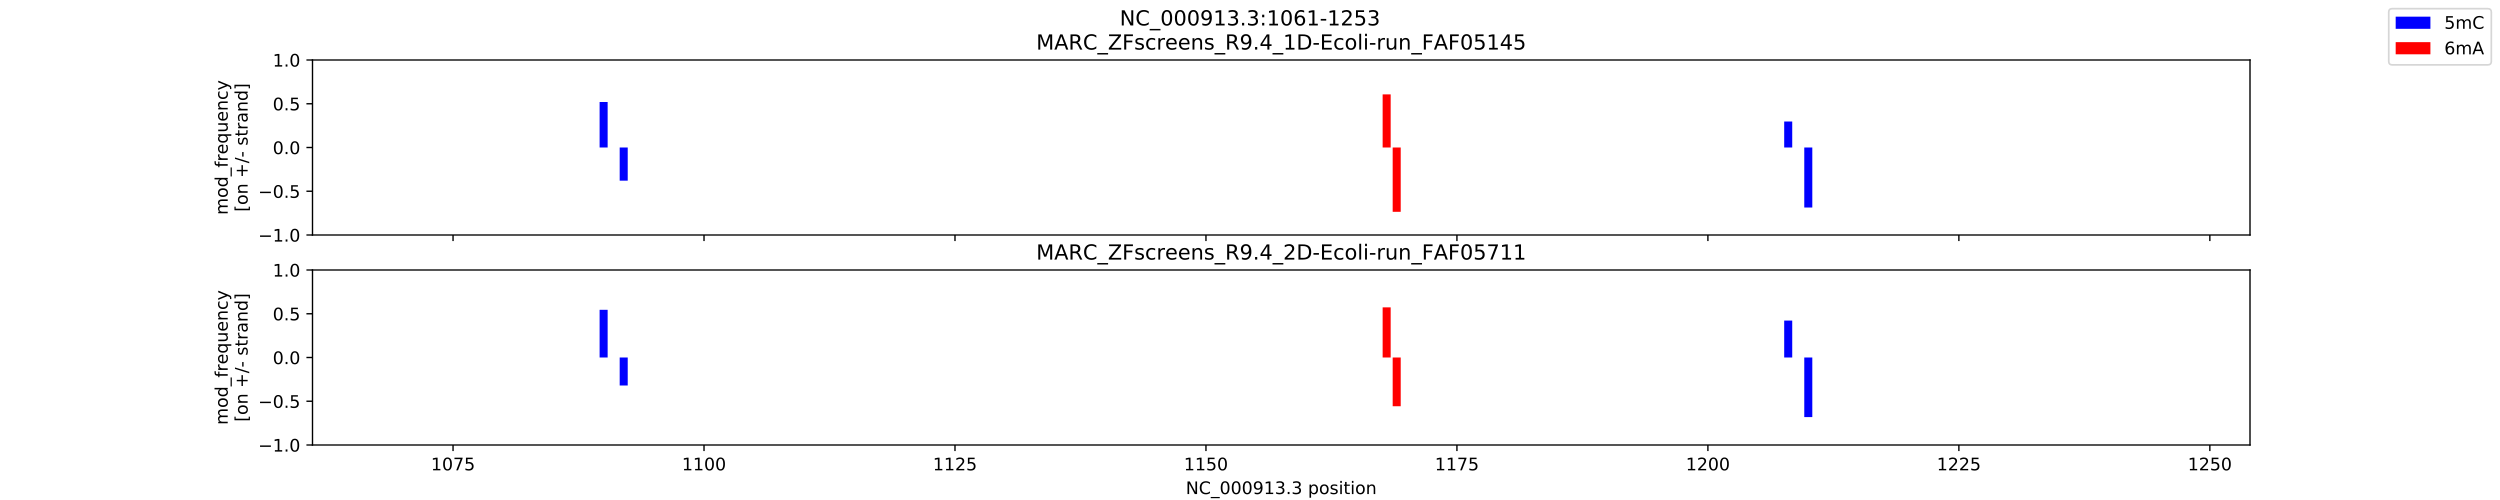<?xml version="1.0" encoding="utf-8" standalone="no"?>
<!DOCTYPE svg PUBLIC "-//W3C//DTD SVG 1.1//EN"
  "http://www.w3.org/Graphics/SVG/1.1/DTD/svg11.dtd">
<!-- Created with matplotlib (https://matplotlib.org/) -->
<svg height="288pt" version="1.1" viewBox="0 0 1440 288" width="1440pt" xmlns="http://www.w3.org/2000/svg" xmlns:xlink="http://www.w3.org/1999/xlink">
 <defs>
  <style type="text/css">
*{stroke-linecap:butt;stroke-linejoin:round;}
  </style>
 </defs>
 <g id="figure_1">
  <g id="patch_1">
   <path d="M 0 288 
L 1440 288 
L 1440 0 
L 0 0 
z
" style="fill:#ffffff;"/>
  </g>
  <g id="axes_1">
   <g id="patch_2">
    <path d="M 180 135.36 
L 1296 135.36 
L 1296 34.56 
L 180 34.56 
z
" style="fill:#ffffff;"/>
   </g>
   <g id="patch_3">
    <path clip-path="url(#p4a28c2d500)" d="M 345.376 84.96 
L 350.002 84.96 
L 350.002 58.752 
L 345.376 58.752 
z
" style="fill:#0000ff;"/>
   </g>
   <g id="patch_4">
    <path clip-path="url(#p4a28c2d500)" d="M 1027.697 84.96 
L 1032.323 84.96 
L 1032.323 69.991 
L 1027.697 69.991 
z
" style="fill:#0000ff;"/>
   </g>
   <g id="patch_5">
    <path clip-path="url(#p4a28c2d500)" d="M 796.402 84.96 
L 801.028 84.96 
L 801.028 54.367 
L 796.402 54.367 
z
" style="fill:#ff0000;"/>
   </g>
   <g id="patch_6">
    <path clip-path="url(#p4a28c2d500)" d="M 356.941 84.96 
L 361.567 84.96 
L 361.567 104.062 
L 356.941 104.062 
z
" style="fill:#0000ff;"/>
   </g>
   <g id="patch_7">
    <path clip-path="url(#p4a28c2d500)" d="M 1039.262 84.96 
L 1043.888 84.96 
L 1043.888 119.534 
L 1039.262 119.534 
z
" style="fill:#0000ff;"/>
   </g>
   <g id="patch_8">
    <path clip-path="url(#p4a28c2d500)" d="M 802.184 84.96 
L 806.81 84.96 
L 806.81 122.004 
L 802.184 122.004 
z
" style="fill:#ff0000;"/>
   </g>
   <g id="matplotlib.axis_1">
    <g id="xtick_1">
     <g id="line2d_1">
      <defs>
       <path d="M 0 0 
L 0 3.5 
" id="mcf2b7db4a6" style="stroke:#000000;stroke-width:0.8;"/>
      </defs>
      <g>
       <use style="stroke:#000000;stroke-width:0.8;" x="260.953" xlink:href="#mcf2b7db4a6" y="135.36"/>
      </g>
     </g>
    </g>
    <g id="xtick_2">
     <g id="line2d_2">
      <g>
       <use style="stroke:#000000;stroke-width:0.8;" x="405.513" xlink:href="#mcf2b7db4a6" y="135.36"/>
      </g>
     </g>
    </g>
    <g id="xtick_3">
     <g id="line2d_3">
      <g>
       <use style="stroke:#000000;stroke-width:0.8;" x="550.073" xlink:href="#mcf2b7db4a6" y="135.36"/>
      </g>
     </g>
    </g>
    <g id="xtick_4">
     <g id="line2d_4">
      <g>
       <use style="stroke:#000000;stroke-width:0.8;" x="694.632" xlink:href="#mcf2b7db4a6" y="135.36"/>
      </g>
     </g>
    </g>
    <g id="xtick_5">
     <g id="line2d_5">
      <g>
       <use style="stroke:#000000;stroke-width:0.8;" x="839.192" xlink:href="#mcf2b7db4a6" y="135.36"/>
      </g>
     </g>
    </g>
    <g id="xtick_6">
     <g id="line2d_6">
      <g>
       <use style="stroke:#000000;stroke-width:0.8;" x="983.751" xlink:href="#mcf2b7db4a6" y="135.36"/>
      </g>
     </g>
    </g>
    <g id="xtick_7">
     <g id="line2d_7">
      <g>
       <use style="stroke:#000000;stroke-width:0.8;" x="1128.311" xlink:href="#mcf2b7db4a6" y="135.36"/>
      </g>
     </g>
    </g>
    <g id="xtick_8">
     <g id="line2d_8">
      <g>
       <use style="stroke:#000000;stroke-width:0.8;" x="1272.87" xlink:href="#mcf2b7db4a6" y="135.36"/>
      </g>
     </g>
    </g>
   </g>
   <g id="matplotlib.axis_2">
    <g id="ytick_1">
     <g id="line2d_9">
      <defs>
       <path d="M 0 0 
L -3.5 0 
" id="m75590a32a1" style="stroke:#000000;stroke-width:0.8;"/>
      </defs>
      <g>
       <use style="stroke:#000000;stroke-width:0.8;" x="180" xlink:href="#m75590a32a1" y="135.36"/>
      </g>
     </g>
     <g id="text_1">
      <!-- −1.0 -->
      <defs>
       <path d="M 10.594 35.5 
L 73.188 35.5 
L 73.188 27.203 
L 10.594 27.203 
z
" id="DejaVuSans-8722"/>
       <path d="M 12.406 8.297 
L 28.516 8.297 
L 28.516 63.922 
L 10.984 60.406 
L 10.984 69.391 
L 28.422 72.906 
L 38.281 72.906 
L 38.281 8.297 
L 54.391 8.297 
L 54.391 0 
L 12.406 0 
z
" id="DejaVuSans-49"/>
       <path d="M 10.688 12.406 
L 21 12.406 
L 21 0 
L 10.688 0 
z
" id="DejaVuSans-46"/>
       <path d="M 31.781 66.406 
Q 24.172 66.406 20.328 58.906 
Q 16.5 51.422 16.5 36.375 
Q 16.5 21.391 20.328 13.891 
Q 24.172 6.391 31.781 6.391 
Q 39.453 6.391 43.281 13.891 
Q 47.125 21.391 47.125 36.375 
Q 47.125 51.422 43.281 58.906 
Q 39.453 66.406 31.781 66.406 
z
M 31.781 74.219 
Q 44.047 74.219 50.516 64.516 
Q 56.984 54.828 56.984 36.375 
Q 56.984 17.969 50.516 8.266 
Q 44.047 -1.422 31.781 -1.422 
Q 19.531 -1.422 13.062 8.266 
Q 6.594 17.969 6.594 36.375 
Q 6.594 54.828 13.062 64.516 
Q 19.531 74.219 31.781 74.219 
z
" id="DejaVuSans-48"/>
      </defs>
      <g transform="translate(148.717 139.159)scale(0.1 -0.1)">
       <use xlink:href="#DejaVuSans-8722"/>
       <use x="83.789" xlink:href="#DejaVuSans-49"/>
       <use x="147.412" xlink:href="#DejaVuSans-46"/>
       <use x="179.199" xlink:href="#DejaVuSans-48"/>
      </g>
     </g>
    </g>
    <g id="ytick_2">
     <g id="line2d_10">
      <g>
       <use style="stroke:#000000;stroke-width:0.8;" x="180" xlink:href="#m75590a32a1" y="110.16"/>
      </g>
     </g>
     <g id="text_2">
      <!-- −0.5 -->
      <defs>
       <path d="M 10.797 72.906 
L 49.516 72.906 
L 49.516 64.594 
L 19.828 64.594 
L 19.828 46.734 
Q 21.969 47.469 24.109 47.828 
Q 26.266 48.188 28.422 48.188 
Q 40.625 48.188 47.75 41.5 
Q 54.891 34.812 54.891 23.391 
Q 54.891 11.625 47.562 5.094 
Q 40.234 -1.422 26.906 -1.422 
Q 22.312 -1.422 17.547 -0.641 
Q 12.797 0.141 7.719 1.703 
L 7.719 11.625 
Q 12.109 9.234 16.797 8.062 
Q 21.484 6.891 26.703 6.891 
Q 35.156 6.891 40.078 11.328 
Q 45.016 15.766 45.016 23.391 
Q 45.016 31 40.078 35.438 
Q 35.156 39.891 26.703 39.891 
Q 22.75 39.891 18.812 39.016 
Q 14.891 38.141 10.797 36.281 
z
" id="DejaVuSans-53"/>
      </defs>
      <g transform="translate(148.717 113.959)scale(0.1 -0.1)">
       <use xlink:href="#DejaVuSans-8722"/>
       <use x="83.789" xlink:href="#DejaVuSans-48"/>
       <use x="147.412" xlink:href="#DejaVuSans-46"/>
       <use x="179.199" xlink:href="#DejaVuSans-53"/>
      </g>
     </g>
    </g>
    <g id="ytick_3">
     <g id="line2d_11">
      <g>
       <use style="stroke:#000000;stroke-width:0.8;" x="180" xlink:href="#m75590a32a1" y="84.96"/>
      </g>
     </g>
     <g id="text_3">
      <!-- 0.0 -->
      <g transform="translate(157.097 88.759)scale(0.1 -0.1)">
       <use xlink:href="#DejaVuSans-48"/>
       <use x="63.623" xlink:href="#DejaVuSans-46"/>
       <use x="95.41" xlink:href="#DejaVuSans-48"/>
      </g>
     </g>
    </g>
    <g id="ytick_4">
     <g id="line2d_12">
      <g>
       <use style="stroke:#000000;stroke-width:0.8;" x="180" xlink:href="#m75590a32a1" y="59.76"/>
      </g>
     </g>
     <g id="text_4">
      <!-- 0.5 -->
      <g transform="translate(157.097 63.559)scale(0.1 -0.1)">
       <use xlink:href="#DejaVuSans-48"/>
       <use x="63.623" xlink:href="#DejaVuSans-46"/>
       <use x="95.41" xlink:href="#DejaVuSans-53"/>
      </g>
     </g>
    </g>
    <g id="ytick_5">
     <g id="line2d_13">
      <g>
       <use style="stroke:#000000;stroke-width:0.8;" x="180" xlink:href="#m75590a32a1" y="34.56"/>
      </g>
     </g>
     <g id="text_5">
      <!-- 1.0 -->
      <g transform="translate(157.097 38.359)scale(0.1 -0.1)">
       <use xlink:href="#DejaVuSans-49"/>
       <use x="63.623" xlink:href="#DejaVuSans-46"/>
       <use x="95.41" xlink:href="#DejaVuSans-48"/>
      </g>
     </g>
    </g>
    <g id="text_6">
     <!-- mod_frequency -->
     <defs>
      <path d="M 52 44.188 
Q 55.375 50.25 60.062 53.125 
Q 64.75 56 71.094 56 
Q 79.641 56 84.281 50.016 
Q 88.922 44.047 88.922 33.016 
L 88.922 0 
L 79.891 0 
L 79.891 32.719 
Q 79.891 40.578 77.094 44.375 
Q 74.312 48.188 68.609 48.188 
Q 61.625 48.188 57.562 43.547 
Q 53.516 38.922 53.516 30.906 
L 53.516 0 
L 44.484 0 
L 44.484 32.719 
Q 44.484 40.625 41.703 44.406 
Q 38.922 48.188 33.109 48.188 
Q 26.219 48.188 22.156 43.531 
Q 18.109 38.875 18.109 30.906 
L 18.109 0 
L 9.078 0 
L 9.078 54.688 
L 18.109 54.688 
L 18.109 46.188 
Q 21.188 51.219 25.484 53.609 
Q 29.781 56 35.688 56 
Q 41.656 56 45.828 52.969 
Q 50 49.953 52 44.188 
z
" id="DejaVuSans-109"/>
      <path d="M 30.609 48.391 
Q 23.391 48.391 19.188 42.75 
Q 14.984 37.109 14.984 27.297 
Q 14.984 17.484 19.156 11.844 
Q 23.344 6.203 30.609 6.203 
Q 37.797 6.203 41.984 11.859 
Q 46.188 17.531 46.188 27.297 
Q 46.188 37.016 41.984 42.703 
Q 37.797 48.391 30.609 48.391 
z
M 30.609 56 
Q 42.328 56 49.016 48.375 
Q 55.719 40.766 55.719 27.297 
Q 55.719 13.875 49.016 6.219 
Q 42.328 -1.422 30.609 -1.422 
Q 18.844 -1.422 12.172 6.219 
Q 5.516 13.875 5.516 27.297 
Q 5.516 40.766 12.172 48.375 
Q 18.844 56 30.609 56 
z
" id="DejaVuSans-111"/>
      <path d="M 45.406 46.391 
L 45.406 75.984 
L 54.391 75.984 
L 54.391 0 
L 45.406 0 
L 45.406 8.203 
Q 42.578 3.328 38.25 0.953 
Q 33.938 -1.422 27.875 -1.422 
Q 17.969 -1.422 11.734 6.484 
Q 5.516 14.406 5.516 27.297 
Q 5.516 40.188 11.734 48.094 
Q 17.969 56 27.875 56 
Q 33.938 56 38.25 53.625 
Q 42.578 51.266 45.406 46.391 
z
M 14.797 27.297 
Q 14.797 17.391 18.875 11.75 
Q 22.953 6.109 30.078 6.109 
Q 37.203 6.109 41.297 11.75 
Q 45.406 17.391 45.406 27.297 
Q 45.406 37.203 41.297 42.844 
Q 37.203 48.484 30.078 48.484 
Q 22.953 48.484 18.875 42.844 
Q 14.797 37.203 14.797 27.297 
z
" id="DejaVuSans-100"/>
      <path d="M 50.984 -16.609 
L 50.984 -23.578 
L -0.984 -23.578 
L -0.984 -16.609 
z
" id="DejaVuSans-95"/>
      <path d="M 37.109 75.984 
L 37.109 68.5 
L 28.516 68.5 
Q 23.688 68.5 21.797 66.547 
Q 19.922 64.594 19.922 59.516 
L 19.922 54.688 
L 34.719 54.688 
L 34.719 47.703 
L 19.922 47.703 
L 19.922 0 
L 10.891 0 
L 10.891 47.703 
L 2.297 47.703 
L 2.297 54.688 
L 10.891 54.688 
L 10.891 58.5 
Q 10.891 67.625 15.141 71.797 
Q 19.391 75.984 28.609 75.984 
z
" id="DejaVuSans-102"/>
      <path d="M 41.109 46.297 
Q 39.594 47.172 37.812 47.578 
Q 36.031 48 33.891 48 
Q 26.266 48 22.188 43.047 
Q 18.109 38.094 18.109 28.812 
L 18.109 0 
L 9.078 0 
L 9.078 54.688 
L 18.109 54.688 
L 18.109 46.188 
Q 20.953 51.172 25.484 53.578 
Q 30.031 56 36.531 56 
Q 37.453 56 38.578 55.875 
Q 39.703 55.766 41.062 55.516 
z
" id="DejaVuSans-114"/>
      <path d="M 56.203 29.594 
L 56.203 25.203 
L 14.891 25.203 
Q 15.484 15.922 20.484 11.062 
Q 25.484 6.203 34.422 6.203 
Q 39.594 6.203 44.453 7.469 
Q 49.312 8.734 54.109 11.281 
L 54.109 2.781 
Q 49.266 0.734 44.188 -0.344 
Q 39.109 -1.422 33.891 -1.422 
Q 20.797 -1.422 13.156 6.188 
Q 5.516 13.812 5.516 26.812 
Q 5.516 40.234 12.766 48.109 
Q 20.016 56 32.328 56 
Q 43.359 56 49.781 48.891 
Q 56.203 41.797 56.203 29.594 
z
M 47.219 32.234 
Q 47.125 39.594 43.094 43.984 
Q 39.062 48.391 32.422 48.391 
Q 24.906 48.391 20.391 44.141 
Q 15.875 39.891 15.188 32.172 
z
" id="DejaVuSans-101"/>
      <path d="M 14.797 27.297 
Q 14.797 17.391 18.875 11.75 
Q 22.953 6.109 30.078 6.109 
Q 37.203 6.109 41.297 11.75 
Q 45.406 17.391 45.406 27.297 
Q 45.406 37.203 41.297 42.844 
Q 37.203 48.484 30.078 48.484 
Q 22.953 48.484 18.875 42.844 
Q 14.797 37.203 14.797 27.297 
z
M 45.406 8.203 
Q 42.578 3.328 38.25 0.953 
Q 33.938 -1.422 27.875 -1.422 
Q 17.969 -1.422 11.734 6.484 
Q 5.516 14.406 5.516 27.297 
Q 5.516 40.188 11.734 48.094 
Q 17.969 56 27.875 56 
Q 33.938 56 38.25 53.625 
Q 42.578 51.266 45.406 46.391 
L 45.406 54.688 
L 54.391 54.688 
L 54.391 -20.797 
L 45.406 -20.797 
z
" id="DejaVuSans-113"/>
      <path d="M 8.5 21.578 
L 8.5 54.688 
L 17.484 54.688 
L 17.484 21.922 
Q 17.484 14.156 20.5 10.266 
Q 23.531 6.391 29.594 6.391 
Q 36.859 6.391 41.078 11.031 
Q 45.312 15.672 45.312 23.688 
L 45.312 54.688 
L 54.297 54.688 
L 54.297 0 
L 45.312 0 
L 45.312 8.406 
Q 42.047 3.422 37.719 1 
Q 33.406 -1.422 27.688 -1.422 
Q 18.266 -1.422 13.375 4.438 
Q 8.5 10.297 8.5 21.578 
z
M 31.109 56 
z
" id="DejaVuSans-117"/>
      <path d="M 54.891 33.016 
L 54.891 0 
L 45.906 0 
L 45.906 32.719 
Q 45.906 40.484 42.875 44.328 
Q 39.844 48.188 33.797 48.188 
Q 26.516 48.188 22.312 43.547 
Q 18.109 38.922 18.109 30.906 
L 18.109 0 
L 9.078 0 
L 9.078 54.688 
L 18.109 54.688 
L 18.109 46.188 
Q 21.344 51.125 25.703 53.562 
Q 30.078 56 35.797 56 
Q 45.219 56 50.047 50.172 
Q 54.891 44.344 54.891 33.016 
z
" id="DejaVuSans-110"/>
      <path d="M 48.781 52.594 
L 48.781 44.188 
Q 44.969 46.297 41.141 47.344 
Q 37.312 48.391 33.406 48.391 
Q 24.656 48.391 19.812 42.844 
Q 14.984 37.312 14.984 27.297 
Q 14.984 17.281 19.812 11.734 
Q 24.656 6.203 33.406 6.203 
Q 37.312 6.203 41.141 7.25 
Q 44.969 8.297 48.781 10.406 
L 48.781 2.094 
Q 45.016 0.344 40.984 -0.531 
Q 36.969 -1.422 32.422 -1.422 
Q 20.062 -1.422 12.781 6.344 
Q 5.516 14.109 5.516 27.297 
Q 5.516 40.672 12.859 48.328 
Q 20.219 56 33.016 56 
Q 37.156 56 41.109 55.141 
Q 45.062 54.297 48.781 52.594 
z
" id="DejaVuSans-99"/>
      <path d="M 32.172 -5.078 
Q 28.375 -14.844 24.75 -17.812 
Q 21.141 -20.797 15.094 -20.797 
L 7.906 -20.797 
L 7.906 -13.281 
L 13.188 -13.281 
Q 16.891 -13.281 18.938 -11.516 
Q 21 -9.766 23.484 -3.219 
L 25.094 0.875 
L 2.984 54.688 
L 12.5 54.688 
L 29.594 11.922 
L 46.688 54.688 
L 56.203 54.688 
z
" id="DejaVuSans-121"/>
     </defs>
     <g transform="translate(131.162 123.751)rotate(-90)scale(0.1 -0.1)">
      <use xlink:href="#DejaVuSans-109"/>
      <use x="97.412" xlink:href="#DejaVuSans-111"/>
      <use x="158.594" xlink:href="#DejaVuSans-100"/>
      <use x="222.07" xlink:href="#DejaVuSans-95"/>
      <use x="272.07" xlink:href="#DejaVuSans-102"/>
      <use x="307.275" xlink:href="#DejaVuSans-114"/>
      <use x="348.357" xlink:href="#DejaVuSans-101"/>
      <use x="409.881" xlink:href="#DejaVuSans-113"/>
      <use x="473.357" xlink:href="#DejaVuSans-117"/>
      <use x="536.736" xlink:href="#DejaVuSans-101"/>
      <use x="598.26" xlink:href="#DejaVuSans-110"/>
      <use x="661.639" xlink:href="#DejaVuSans-99"/>
      <use x="716.619" xlink:href="#DejaVuSans-121"/>
     </g>
     <!-- [on +/- strand] -->
     <defs>
      <path d="M 8.594 75.984 
L 29.297 75.984 
L 29.297 69 
L 17.578 69 
L 17.578 -6.203 
L 29.297 -6.203 
L 29.297 -13.188 
L 8.594 -13.188 
z
" id="DejaVuSans-91"/>
      <path id="DejaVuSans-32"/>
      <path d="M 46 62.703 
L 46 35.5 
L 73.188 35.5 
L 73.188 27.203 
L 46 27.203 
L 46 0 
L 37.797 0 
L 37.797 27.203 
L 10.594 27.203 
L 10.594 35.5 
L 37.797 35.5 
L 37.797 62.703 
z
" id="DejaVuSans-43"/>
      <path d="M 25.391 72.906 
L 33.688 72.906 
L 8.297 -9.281 
L 0 -9.281 
z
" id="DejaVuSans-47"/>
      <path d="M 4.891 31.391 
L 31.203 31.391 
L 31.203 23.391 
L 4.891 23.391 
z
" id="DejaVuSans-45"/>
      <path d="M 44.281 53.078 
L 44.281 44.578 
Q 40.484 46.531 36.375 47.5 
Q 32.281 48.484 27.875 48.484 
Q 21.188 48.484 17.844 46.438 
Q 14.5 44.391 14.5 40.281 
Q 14.5 37.156 16.891 35.375 
Q 19.281 33.594 26.516 31.984 
L 29.594 31.297 
Q 39.156 29.25 43.188 25.516 
Q 47.219 21.781 47.219 15.094 
Q 47.219 7.469 41.188 3.016 
Q 35.156 -1.422 24.609 -1.422 
Q 20.219 -1.422 15.453 -0.562 
Q 10.688 0.297 5.422 2 
L 5.422 11.281 
Q 10.406 8.688 15.234 7.391 
Q 20.062 6.109 24.812 6.109 
Q 31.156 6.109 34.562 8.281 
Q 37.984 10.453 37.984 14.406 
Q 37.984 18.062 35.516 20.016 
Q 33.062 21.969 24.703 23.781 
L 21.578 24.516 
Q 13.234 26.266 9.516 29.906 
Q 5.812 33.547 5.812 39.891 
Q 5.812 47.609 11.281 51.797 
Q 16.75 56 26.812 56 
Q 31.781 56 36.172 55.266 
Q 40.578 54.547 44.281 53.078 
z
" id="DejaVuSans-115"/>
      <path d="M 18.312 70.219 
L 18.312 54.688 
L 36.812 54.688 
L 36.812 47.703 
L 18.312 47.703 
L 18.312 18.016 
Q 18.312 11.328 20.141 9.422 
Q 21.969 7.516 27.594 7.516 
L 36.812 7.516 
L 36.812 0 
L 27.594 0 
Q 17.188 0 13.234 3.875 
Q 9.281 7.766 9.281 18.016 
L 9.281 47.703 
L 2.688 47.703 
L 2.688 54.688 
L 9.281 54.688 
L 9.281 70.219 
z
" id="DejaVuSans-116"/>
      <path d="M 34.281 27.484 
Q 23.391 27.484 19.188 25 
Q 14.984 22.516 14.984 16.5 
Q 14.984 11.719 18.141 8.906 
Q 21.297 6.109 26.703 6.109 
Q 34.188 6.109 38.703 11.406 
Q 43.219 16.703 43.219 25.484 
L 43.219 27.484 
z
M 52.203 31.203 
L 52.203 0 
L 43.219 0 
L 43.219 8.297 
Q 40.141 3.328 35.547 0.953 
Q 30.953 -1.422 24.312 -1.422 
Q 15.922 -1.422 10.953 3.297 
Q 6 8.016 6 15.922 
Q 6 25.141 12.172 29.828 
Q 18.359 34.516 30.609 34.516 
L 43.219 34.516 
L 43.219 35.406 
Q 43.219 41.609 39.141 45 
Q 35.062 48.391 27.688 48.391 
Q 23 48.391 18.547 47.266 
Q 14.109 46.141 10.016 43.891 
L 10.016 52.203 
Q 14.938 54.109 19.578 55.047 
Q 24.219 56 28.609 56 
Q 40.484 56 46.344 49.844 
Q 52.203 43.703 52.203 31.203 
z
" id="DejaVuSans-97"/>
      <path d="M 30.422 75.984 
L 30.422 -13.188 
L 9.719 -13.188 
L 9.719 -6.203 
L 21.391 -6.203 
L 21.391 69 
L 9.719 69 
L 9.719 75.984 
z
" id="DejaVuSans-93"/>
     </defs>
     <g transform="translate(142.637 121.973)rotate(-90)scale(0.1 -0.1)">
      <use xlink:href="#DejaVuSans-91"/>
      <use x="39.014" xlink:href="#DejaVuSans-111"/>
      <use x="100.195" xlink:href="#DejaVuSans-110"/>
      <use x="163.574" xlink:href="#DejaVuSans-32"/>
      <use x="195.361" xlink:href="#DejaVuSans-43"/>
      <use x="279.15" xlink:href="#DejaVuSans-47"/>
      <use x="312.842" xlink:href="#DejaVuSans-45"/>
      <use x="348.926" xlink:href="#DejaVuSans-32"/>
      <use x="380.713" xlink:href="#DejaVuSans-115"/>
      <use x="432.812" xlink:href="#DejaVuSans-116"/>
      <use x="472.021" xlink:href="#DejaVuSans-114"/>
      <use x="513.135" xlink:href="#DejaVuSans-97"/>
      <use x="574.414" xlink:href="#DejaVuSans-110"/>
      <use x="637.793" xlink:href="#DejaVuSans-100"/>
      <use x="701.27" xlink:href="#DejaVuSans-93"/>
     </g>
    </g>
   </g>
   <g id="patch_9">
    <path d="M 180 135.36 
L 180 34.56 
" style="fill:none;stroke:#000000;stroke-linecap:square;stroke-linejoin:miter;stroke-width:0.8;"/>
   </g>
   <g id="patch_10">
    <path d="M 1296 135.36 
L 1296 34.56 
" style="fill:none;stroke:#000000;stroke-linecap:square;stroke-linejoin:miter;stroke-width:0.8;"/>
   </g>
   <g id="patch_11">
    <path d="M 180 135.36 
L 1296 135.36 
" style="fill:none;stroke:#000000;stroke-linecap:square;stroke-linejoin:miter;stroke-width:0.8;"/>
   </g>
   <g id="patch_12">
    <path d="M 180 34.56 
L 1296 34.56 
" style="fill:none;stroke:#000000;stroke-linecap:square;stroke-linejoin:miter;stroke-width:0.8;"/>
   </g>
   <g id="text_7">
    <!-- MARC_ZFscreens_R9.4_1D-Ecoli-run_FAF05145 -->
    <defs>
     <path d="M 9.812 72.906 
L 24.516 72.906 
L 43.109 23.297 
L 61.812 72.906 
L 76.516 72.906 
L 76.516 0 
L 66.891 0 
L 66.891 64.016 
L 48.094 14.016 
L 38.188 14.016 
L 19.391 64.016 
L 19.391 0 
L 9.812 0 
z
" id="DejaVuSans-77"/>
     <path d="M 34.188 63.188 
L 20.797 26.906 
L 47.609 26.906 
z
M 28.609 72.906 
L 39.797 72.906 
L 67.578 0 
L 57.328 0 
L 50.688 18.703 
L 17.828 18.703 
L 11.188 0 
L 0.781 0 
z
" id="DejaVuSans-65"/>
     <path d="M 44.391 34.188 
Q 47.562 33.109 50.562 29.594 
Q 53.562 26.078 56.594 19.922 
L 66.609 0 
L 56 0 
L 46.688 18.703 
Q 43.062 26.031 39.672 28.422 
Q 36.281 30.812 30.422 30.812 
L 19.672 30.812 
L 19.672 0 
L 9.812 0 
L 9.812 72.906 
L 32.078 72.906 
Q 44.578 72.906 50.734 67.672 
Q 56.891 62.453 56.891 51.906 
Q 56.891 45.016 53.688 40.469 
Q 50.484 35.938 44.391 34.188 
z
M 19.672 64.797 
L 19.672 38.922 
L 32.078 38.922 
Q 39.203 38.922 42.844 42.219 
Q 46.484 45.516 46.484 51.906 
Q 46.484 58.297 42.844 61.547 
Q 39.203 64.797 32.078 64.797 
z
" id="DejaVuSans-82"/>
     <path d="M 64.406 67.281 
L 64.406 56.891 
Q 59.422 61.531 53.781 63.812 
Q 48.141 66.109 41.797 66.109 
Q 29.297 66.109 22.656 58.469 
Q 16.016 50.828 16.016 36.375 
Q 16.016 21.969 22.656 14.328 
Q 29.297 6.688 41.797 6.688 
Q 48.141 6.688 53.781 8.984 
Q 59.422 11.281 64.406 15.922 
L 64.406 5.609 
Q 59.234 2.094 53.438 0.328 
Q 47.656 -1.422 41.219 -1.422 
Q 24.656 -1.422 15.125 8.703 
Q 5.609 18.844 5.609 36.375 
Q 5.609 53.953 15.125 64.078 
Q 24.656 74.219 41.219 74.219 
Q 47.75 74.219 53.531 72.484 
Q 59.328 70.75 64.406 67.281 
z
" id="DejaVuSans-67"/>
     <path d="M 5.609 72.906 
L 62.891 72.906 
L 62.891 65.375 
L 16.797 8.297 
L 64.016 8.297 
L 64.016 0 
L 4.5 0 
L 4.5 7.516 
L 50.594 64.594 
L 5.609 64.594 
z
" id="DejaVuSans-90"/>
     <path d="M 9.812 72.906 
L 51.703 72.906 
L 51.703 64.594 
L 19.672 64.594 
L 19.672 43.109 
L 48.578 43.109 
L 48.578 34.812 
L 19.672 34.812 
L 19.672 0 
L 9.812 0 
z
" id="DejaVuSans-70"/>
     <path d="M 10.984 1.516 
L 10.984 10.5 
Q 14.703 8.734 18.5 7.812 
Q 22.312 6.891 25.984 6.891 
Q 35.75 6.891 40.891 13.453 
Q 46.047 20.016 46.781 33.406 
Q 43.953 29.203 39.594 26.953 
Q 35.25 24.703 29.984 24.703 
Q 19.047 24.703 12.672 31.312 
Q 6.297 37.938 6.297 49.422 
Q 6.297 60.641 12.938 67.422 
Q 19.578 74.219 30.609 74.219 
Q 43.266 74.219 49.922 64.516 
Q 56.594 54.828 56.594 36.375 
Q 56.594 19.141 48.406 8.859 
Q 40.234 -1.422 26.422 -1.422 
Q 22.703 -1.422 18.891 -0.688 
Q 15.094 0.047 10.984 1.516 
z
M 30.609 32.422 
Q 37.25 32.422 41.125 36.953 
Q 45.016 41.5 45.016 49.422 
Q 45.016 57.281 41.125 61.844 
Q 37.25 66.406 30.609 66.406 
Q 23.969 66.406 20.094 61.844 
Q 16.219 57.281 16.219 49.422 
Q 16.219 41.5 20.094 36.953 
Q 23.969 32.422 30.609 32.422 
z
" id="DejaVuSans-57"/>
     <path d="M 37.797 64.312 
L 12.891 25.391 
L 37.797 25.391 
z
M 35.203 72.906 
L 47.609 72.906 
L 47.609 25.391 
L 58.016 25.391 
L 58.016 17.188 
L 47.609 17.188 
L 47.609 0 
L 37.797 0 
L 37.797 17.188 
L 4.891 17.188 
L 4.891 26.703 
z
" id="DejaVuSans-52"/>
     <path d="M 19.672 64.797 
L 19.672 8.109 
L 31.594 8.109 
Q 46.688 8.109 53.688 14.938 
Q 60.688 21.781 60.688 36.531 
Q 60.688 51.172 53.688 57.984 
Q 46.688 64.797 31.594 64.797 
z
M 9.812 72.906 
L 30.078 72.906 
Q 51.266 72.906 61.172 64.094 
Q 71.094 55.281 71.094 36.531 
Q 71.094 17.672 61.125 8.828 
Q 51.172 0 30.078 0 
L 9.812 0 
z
" id="DejaVuSans-68"/>
     <path d="M 9.812 72.906 
L 55.906 72.906 
L 55.906 64.594 
L 19.672 64.594 
L 19.672 43.016 
L 54.391 43.016 
L 54.391 34.719 
L 19.672 34.719 
L 19.672 8.297 
L 56.781 8.297 
L 56.781 0 
L 9.812 0 
z
" id="DejaVuSans-69"/>
     <path d="M 9.422 75.984 
L 18.406 75.984 
L 18.406 0 
L 9.422 0 
z
" id="DejaVuSans-108"/>
     <path d="M 9.422 54.688 
L 18.406 54.688 
L 18.406 0 
L 9.422 0 
z
M 9.422 75.984 
L 18.406 75.984 
L 18.406 64.594 
L 9.422 64.594 
z
" id="DejaVuSans-105"/>
    </defs>
    <g transform="translate(596.872 28.56)scale(0.12 -0.12)">
     <use xlink:href="#DejaVuSans-77"/>
     <use x="86.279" xlink:href="#DejaVuSans-65"/>
     <use x="154.688" xlink:href="#DejaVuSans-82"/>
     <use x="224.092" xlink:href="#DejaVuSans-67"/>
     <use x="293.916" xlink:href="#DejaVuSans-95"/>
     <use x="343.916" xlink:href="#DejaVuSans-90"/>
     <use x="412.422" xlink:href="#DejaVuSans-70"/>
     <use x="469.941" xlink:href="#DejaVuSans-115"/>
     <use x="522.041" xlink:href="#DejaVuSans-99"/>
     <use x="577.021" xlink:href="#DejaVuSans-114"/>
     <use x="618.104" xlink:href="#DejaVuSans-101"/>
     <use x="679.627" xlink:href="#DejaVuSans-101"/>
     <use x="741.15" xlink:href="#DejaVuSans-110"/>
     <use x="804.529" xlink:href="#DejaVuSans-115"/>
     <use x="856.629" xlink:href="#DejaVuSans-95"/>
     <use x="906.629" xlink:href="#DejaVuSans-82"/>
     <use x="976.111" xlink:href="#DejaVuSans-57"/>
     <use x="1039.734" xlink:href="#DejaVuSans-46"/>
     <use x="1071.521" xlink:href="#DejaVuSans-52"/>
     <use x="1135.145" xlink:href="#DejaVuSans-95"/>
     <use x="1185.145" xlink:href="#DejaVuSans-49"/>
     <use x="1248.768" xlink:href="#DejaVuSans-68"/>
     <use x="1325.77" xlink:href="#DejaVuSans-45"/>
     <use x="1361.854" xlink:href="#DejaVuSans-69"/>
     <use x="1425.037" xlink:href="#DejaVuSans-99"/>
     <use x="1480.018" xlink:href="#DejaVuSans-111"/>
     <use x="1541.199" xlink:href="#DejaVuSans-108"/>
     <use x="1568.982" xlink:href="#DejaVuSans-105"/>
     <use x="1596.766" xlink:href="#DejaVuSans-45"/>
     <use x="1632.85" xlink:href="#DejaVuSans-114"/>
     <use x="1673.963" xlink:href="#DejaVuSans-117"/>
     <use x="1737.342" xlink:href="#DejaVuSans-110"/>
     <use x="1800.721" xlink:href="#DejaVuSans-95"/>
     <use x="1850.721" xlink:href="#DejaVuSans-70"/>
     <use x="1908.1" xlink:href="#DejaVuSans-65"/>
     <use x="1976.508" xlink:href="#DejaVuSans-70"/>
     <use x="2034.027" xlink:href="#DejaVuSans-48"/>
     <use x="2097.65" xlink:href="#DejaVuSans-53"/>
     <use x="2161.273" xlink:href="#DejaVuSans-49"/>
     <use x="2224.896" xlink:href="#DejaVuSans-52"/>
     <use x="2288.52" xlink:href="#DejaVuSans-53"/>
    </g>
   </g>
  </g>
  <g id="axes_2">
   <g id="patch_13">
    <path d="M 180 256.32 
L 1296 256.32 
L 1296 155.52 
L 180 155.52 
z
" style="fill:#ffffff;"/>
   </g>
   <g id="patch_14">
    <path clip-path="url(#pe39ffb6e23)" d="M 345.376 205.92 
L 350.002 205.92 
L 350.002 178.452 
L 345.376 178.452 
z
" style="fill:#0000ff;"/>
   </g>
   <g id="patch_15">
    <path clip-path="url(#pe39ffb6e23)" d="M 1027.697 205.92 
L 1032.323 205.92 
L 1032.323 184.651 
L 1027.697 184.651 
z
" style="fill:#0000ff;"/>
   </g>
   <g id="patch_16">
    <path clip-path="url(#pe39ffb6e23)" d="M 796.402 205.92 
L 801.028 205.92 
L 801.028 177.041 
L 796.402 177.041 
z
" style="fill:#ff0000;"/>
   </g>
   <g id="patch_17">
    <path clip-path="url(#pe39ffb6e23)" d="M 356.941 205.92 
L 361.567 205.92 
L 361.567 222.048 
L 356.941 222.048 
z
" style="fill:#0000ff;"/>
   </g>
   <g id="patch_18">
    <path clip-path="url(#pe39ffb6e23)" d="M 1039.262 205.92 
L 1043.888 205.92 
L 1043.888 240.242 
L 1039.262 240.242 
z
" style="fill:#0000ff;"/>
   </g>
   <g id="patch_19">
    <path clip-path="url(#pe39ffb6e23)" d="M 802.184 205.92 
L 806.81 205.92 
L 806.81 233.993 
L 802.184 233.993 
z
" style="fill:#ff0000;"/>
   </g>
   <g id="matplotlib.axis_3">
    <g id="xtick_9">
     <g id="line2d_14">
      <g>
       <use style="stroke:#000000;stroke-width:0.8;" x="260.953" xlink:href="#mcf2b7db4a6" y="256.32"/>
      </g>
     </g>
     <g id="text_8">
      <!-- 1075 -->
      <defs>
       <path d="M 8.203 72.906 
L 55.078 72.906 
L 55.078 68.703 
L 28.609 0 
L 18.312 0 
L 43.219 64.594 
L 8.203 64.594 
z
" id="DejaVuSans-55"/>
      </defs>
      <g transform="translate(248.228 270.918)scale(0.1 -0.1)">
       <use xlink:href="#DejaVuSans-49"/>
       <use x="63.623" xlink:href="#DejaVuSans-48"/>
       <use x="127.246" xlink:href="#DejaVuSans-55"/>
       <use x="190.869" xlink:href="#DejaVuSans-53"/>
      </g>
     </g>
    </g>
    <g id="xtick_10">
     <g id="line2d_15">
      <g>
       <use style="stroke:#000000;stroke-width:0.8;" x="405.513" xlink:href="#mcf2b7db4a6" y="256.32"/>
      </g>
     </g>
     <g id="text_9">
      <!-- 1100 -->
      <g transform="translate(392.788 270.918)scale(0.1 -0.1)">
       <use xlink:href="#DejaVuSans-49"/>
       <use x="63.623" xlink:href="#DejaVuSans-49"/>
       <use x="127.246" xlink:href="#DejaVuSans-48"/>
       <use x="190.869" xlink:href="#DejaVuSans-48"/>
      </g>
     </g>
    </g>
    <g id="xtick_11">
     <g id="line2d_16">
      <g>
       <use style="stroke:#000000;stroke-width:0.8;" x="550.073" xlink:href="#mcf2b7db4a6" y="256.32"/>
      </g>
     </g>
     <g id="text_10">
      <!-- 1125 -->
      <defs>
       <path d="M 19.188 8.297 
L 53.609 8.297 
L 53.609 0 
L 7.328 0 
L 7.328 8.297 
Q 12.938 14.109 22.625 23.891 
Q 32.328 33.688 34.812 36.531 
Q 39.547 41.844 41.422 45.531 
Q 43.312 49.219 43.312 52.781 
Q 43.312 58.594 39.234 62.25 
Q 35.156 65.922 28.609 65.922 
Q 23.969 65.922 18.812 64.312 
Q 13.672 62.703 7.812 59.422 
L 7.812 69.391 
Q 13.766 71.781 18.938 73 
Q 24.125 74.219 28.422 74.219 
Q 39.75 74.219 46.484 68.547 
Q 53.219 62.891 53.219 53.422 
Q 53.219 48.922 51.531 44.891 
Q 49.859 40.875 45.406 35.406 
Q 44.188 33.984 37.641 27.219 
Q 31.109 20.453 19.188 8.297 
z
" id="DejaVuSans-50"/>
      </defs>
      <g transform="translate(537.348 270.918)scale(0.1 -0.1)">
       <use xlink:href="#DejaVuSans-49"/>
       <use x="63.623" xlink:href="#DejaVuSans-49"/>
       <use x="127.246" xlink:href="#DejaVuSans-50"/>
       <use x="190.869" xlink:href="#DejaVuSans-53"/>
      </g>
     </g>
    </g>
    <g id="xtick_12">
     <g id="line2d_17">
      <g>
       <use style="stroke:#000000;stroke-width:0.8;" x="694.632" xlink:href="#mcf2b7db4a6" y="256.32"/>
      </g>
     </g>
     <g id="text_11">
      <!-- 1150 -->
      <g transform="translate(681.907 270.918)scale(0.1 -0.1)">
       <use xlink:href="#DejaVuSans-49"/>
       <use x="63.623" xlink:href="#DejaVuSans-49"/>
       <use x="127.246" xlink:href="#DejaVuSans-53"/>
       <use x="190.869" xlink:href="#DejaVuSans-48"/>
      </g>
     </g>
    </g>
    <g id="xtick_13">
     <g id="line2d_18">
      <g>
       <use style="stroke:#000000;stroke-width:0.8;" x="839.192" xlink:href="#mcf2b7db4a6" y="256.32"/>
      </g>
     </g>
     <g id="text_12">
      <!-- 1175 -->
      <g transform="translate(826.467 270.918)scale(0.1 -0.1)">
       <use xlink:href="#DejaVuSans-49"/>
       <use x="63.623" xlink:href="#DejaVuSans-49"/>
       <use x="127.246" xlink:href="#DejaVuSans-55"/>
       <use x="190.869" xlink:href="#DejaVuSans-53"/>
      </g>
     </g>
    </g>
    <g id="xtick_14">
     <g id="line2d_19">
      <g>
       <use style="stroke:#000000;stroke-width:0.8;" x="983.751" xlink:href="#mcf2b7db4a6" y="256.32"/>
      </g>
     </g>
     <g id="text_13">
      <!-- 1200 -->
      <g transform="translate(971.026 270.918)scale(0.1 -0.1)">
       <use xlink:href="#DejaVuSans-49"/>
       <use x="63.623" xlink:href="#DejaVuSans-50"/>
       <use x="127.246" xlink:href="#DejaVuSans-48"/>
       <use x="190.869" xlink:href="#DejaVuSans-48"/>
      </g>
     </g>
    </g>
    <g id="xtick_15">
     <g id="line2d_20">
      <g>
       <use style="stroke:#000000;stroke-width:0.8;" x="1128.311" xlink:href="#mcf2b7db4a6" y="256.32"/>
      </g>
     </g>
     <g id="text_14">
      <!-- 1225 -->
      <g transform="translate(1115.586 270.918)scale(0.1 -0.1)">
       <use xlink:href="#DejaVuSans-49"/>
       <use x="63.623" xlink:href="#DejaVuSans-50"/>
       <use x="127.246" xlink:href="#DejaVuSans-50"/>
       <use x="190.869" xlink:href="#DejaVuSans-53"/>
      </g>
     </g>
    </g>
    <g id="xtick_16">
     <g id="line2d_21">
      <g>
       <use style="stroke:#000000;stroke-width:0.8;" x="1272.87" xlink:href="#mcf2b7db4a6" y="256.32"/>
      </g>
     </g>
     <g id="text_15">
      <!-- 1250 -->
      <g transform="translate(1260.145 270.918)scale(0.1 -0.1)">
       <use xlink:href="#DejaVuSans-49"/>
       <use x="63.623" xlink:href="#DejaVuSans-50"/>
       <use x="127.246" xlink:href="#DejaVuSans-53"/>
       <use x="190.869" xlink:href="#DejaVuSans-48"/>
      </g>
     </g>
    </g>
    <g id="text_16">
     <!-- NC_000913.3 position -->
     <defs>
      <path d="M 9.812 72.906 
L 23.094 72.906 
L 55.422 11.922 
L 55.422 72.906 
L 64.984 72.906 
L 64.984 0 
L 51.703 0 
L 19.391 60.984 
L 19.391 0 
L 9.812 0 
z
" id="DejaVuSans-78"/>
      <path d="M 40.578 39.312 
Q 47.656 37.797 51.625 33 
Q 55.609 28.219 55.609 21.188 
Q 55.609 10.406 48.188 4.484 
Q 40.766 -1.422 27.094 -1.422 
Q 22.516 -1.422 17.656 -0.516 
Q 12.797 0.391 7.625 2.203 
L 7.625 11.719 
Q 11.719 9.328 16.594 8.109 
Q 21.484 6.891 26.812 6.891 
Q 36.078 6.891 40.938 10.547 
Q 45.797 14.203 45.797 21.188 
Q 45.797 27.641 41.281 31.266 
Q 36.766 34.906 28.719 34.906 
L 20.219 34.906 
L 20.219 43.016 
L 29.109 43.016 
Q 36.375 43.016 40.234 45.922 
Q 44.094 48.828 44.094 54.297 
Q 44.094 59.906 40.109 62.906 
Q 36.141 65.922 28.719 65.922 
Q 24.656 65.922 20.016 65.031 
Q 15.375 64.156 9.812 62.312 
L 9.812 71.094 
Q 15.438 72.656 20.344 73.438 
Q 25.25 74.219 29.594 74.219 
Q 40.828 74.219 47.359 69.109 
Q 53.906 64.016 53.906 55.328 
Q 53.906 49.266 50.438 45.094 
Q 46.969 40.922 40.578 39.312 
z
" id="DejaVuSans-51"/>
      <path d="M 18.109 8.203 
L 18.109 -20.797 
L 9.078 -20.797 
L 9.078 54.688 
L 18.109 54.688 
L 18.109 46.391 
Q 20.953 51.266 25.266 53.625 
Q 29.594 56 35.594 56 
Q 45.562 56 51.781 48.094 
Q 58.016 40.188 58.016 27.297 
Q 58.016 14.406 51.781 6.484 
Q 45.562 -1.422 35.594 -1.422 
Q 29.594 -1.422 25.266 0.953 
Q 20.953 3.328 18.109 8.203 
z
M 48.688 27.297 
Q 48.688 37.203 44.609 42.844 
Q 40.531 48.484 33.406 48.484 
Q 26.266 48.484 22.188 42.844 
Q 18.109 37.203 18.109 27.297 
Q 18.109 17.391 22.188 11.75 
Q 26.266 6.109 33.406 6.109 
Q 40.531 6.109 44.609 11.75 
Q 48.688 17.391 48.688 27.297 
z
" id="DejaVuSans-112"/>
     </defs>
     <g transform="translate(683.016 284.597)scale(0.1 -0.1)">
      <use xlink:href="#DejaVuSans-78"/>
      <use x="74.805" xlink:href="#DejaVuSans-67"/>
      <use x="144.629" xlink:href="#DejaVuSans-95"/>
      <use x="194.629" xlink:href="#DejaVuSans-48"/>
      <use x="258.252" xlink:href="#DejaVuSans-48"/>
      <use x="321.875" xlink:href="#DejaVuSans-48"/>
      <use x="385.498" xlink:href="#DejaVuSans-57"/>
      <use x="449.121" xlink:href="#DejaVuSans-49"/>
      <use x="512.744" xlink:href="#DejaVuSans-51"/>
      <use x="576.367" xlink:href="#DejaVuSans-46"/>
      <use x="608.154" xlink:href="#DejaVuSans-51"/>
      <use x="671.777" xlink:href="#DejaVuSans-32"/>
      <use x="703.564" xlink:href="#DejaVuSans-112"/>
      <use x="767.041" xlink:href="#DejaVuSans-111"/>
      <use x="828.223" xlink:href="#DejaVuSans-115"/>
      <use x="880.322" xlink:href="#DejaVuSans-105"/>
      <use x="908.105" xlink:href="#DejaVuSans-116"/>
      <use x="947.314" xlink:href="#DejaVuSans-105"/>
      <use x="975.098" xlink:href="#DejaVuSans-111"/>
      <use x="1036.279" xlink:href="#DejaVuSans-110"/>
     </g>
    </g>
   </g>
   <g id="matplotlib.axis_4">
    <g id="ytick_6">
     <g id="line2d_22">
      <g>
       <use style="stroke:#000000;stroke-width:0.8;" x="180" xlink:href="#m75590a32a1" y="256.32"/>
      </g>
     </g>
     <g id="text_17">
      <!-- −1.0 -->
      <g transform="translate(148.717 260.119)scale(0.1 -0.1)">
       <use xlink:href="#DejaVuSans-8722"/>
       <use x="83.789" xlink:href="#DejaVuSans-49"/>
       <use x="147.412" xlink:href="#DejaVuSans-46"/>
       <use x="179.199" xlink:href="#DejaVuSans-48"/>
      </g>
     </g>
    </g>
    <g id="ytick_7">
     <g id="line2d_23">
      <g>
       <use style="stroke:#000000;stroke-width:0.8;" x="180" xlink:href="#m75590a32a1" y="231.12"/>
      </g>
     </g>
     <g id="text_18">
      <!-- −0.5 -->
      <g transform="translate(148.717 234.919)scale(0.1 -0.1)">
       <use xlink:href="#DejaVuSans-8722"/>
       <use x="83.789" xlink:href="#DejaVuSans-48"/>
       <use x="147.412" xlink:href="#DejaVuSans-46"/>
       <use x="179.199" xlink:href="#DejaVuSans-53"/>
      </g>
     </g>
    </g>
    <g id="ytick_8">
     <g id="line2d_24">
      <g>
       <use style="stroke:#000000;stroke-width:0.8;" x="180" xlink:href="#m75590a32a1" y="205.92"/>
      </g>
     </g>
     <g id="text_19">
      <!-- 0.0 -->
      <g transform="translate(157.097 209.719)scale(0.1 -0.1)">
       <use xlink:href="#DejaVuSans-48"/>
       <use x="63.623" xlink:href="#DejaVuSans-46"/>
       <use x="95.41" xlink:href="#DejaVuSans-48"/>
      </g>
     </g>
    </g>
    <g id="ytick_9">
     <g id="line2d_25">
      <g>
       <use style="stroke:#000000;stroke-width:0.8;" x="180" xlink:href="#m75590a32a1" y="180.72"/>
      </g>
     </g>
     <g id="text_20">
      <!-- 0.5 -->
      <g transform="translate(157.097 184.519)scale(0.1 -0.1)">
       <use xlink:href="#DejaVuSans-48"/>
       <use x="63.623" xlink:href="#DejaVuSans-46"/>
       <use x="95.41" xlink:href="#DejaVuSans-53"/>
      </g>
     </g>
    </g>
    <g id="ytick_10">
     <g id="line2d_26">
      <g>
       <use style="stroke:#000000;stroke-width:0.8;" x="180" xlink:href="#m75590a32a1" y="155.52"/>
      </g>
     </g>
     <g id="text_21">
      <!-- 1.0 -->
      <g transform="translate(157.097 159.319)scale(0.1 -0.1)">
       <use xlink:href="#DejaVuSans-49"/>
       <use x="63.623" xlink:href="#DejaVuSans-46"/>
       <use x="95.41" xlink:href="#DejaVuSans-48"/>
      </g>
     </g>
    </g>
    <g id="text_22">
     <!-- mod_frequency -->
     <g transform="translate(131.162 244.711)rotate(-90)scale(0.1 -0.1)">
      <use xlink:href="#DejaVuSans-109"/>
      <use x="97.412" xlink:href="#DejaVuSans-111"/>
      <use x="158.594" xlink:href="#DejaVuSans-100"/>
      <use x="222.07" xlink:href="#DejaVuSans-95"/>
      <use x="272.07" xlink:href="#DejaVuSans-102"/>
      <use x="307.275" xlink:href="#DejaVuSans-114"/>
      <use x="348.357" xlink:href="#DejaVuSans-101"/>
      <use x="409.881" xlink:href="#DejaVuSans-113"/>
      <use x="473.357" xlink:href="#DejaVuSans-117"/>
      <use x="536.736" xlink:href="#DejaVuSans-101"/>
      <use x="598.26" xlink:href="#DejaVuSans-110"/>
      <use x="661.639" xlink:href="#DejaVuSans-99"/>
      <use x="716.619" xlink:href="#DejaVuSans-121"/>
     </g>
     <!-- [on +/- strand] -->
     <g transform="translate(142.637 242.933)rotate(-90)scale(0.1 -0.1)">
      <use xlink:href="#DejaVuSans-91"/>
      <use x="39.014" xlink:href="#DejaVuSans-111"/>
      <use x="100.195" xlink:href="#DejaVuSans-110"/>
      <use x="163.574" xlink:href="#DejaVuSans-32"/>
      <use x="195.361" xlink:href="#DejaVuSans-43"/>
      <use x="279.15" xlink:href="#DejaVuSans-47"/>
      <use x="312.842" xlink:href="#DejaVuSans-45"/>
      <use x="348.926" xlink:href="#DejaVuSans-32"/>
      <use x="380.713" xlink:href="#DejaVuSans-115"/>
      <use x="432.812" xlink:href="#DejaVuSans-116"/>
      <use x="472.021" xlink:href="#DejaVuSans-114"/>
      <use x="513.135" xlink:href="#DejaVuSans-97"/>
      <use x="574.414" xlink:href="#DejaVuSans-110"/>
      <use x="637.793" xlink:href="#DejaVuSans-100"/>
      <use x="701.27" xlink:href="#DejaVuSans-93"/>
     </g>
    </g>
   </g>
   <g id="patch_20">
    <path d="M 180 256.32 
L 180 155.52 
" style="fill:none;stroke:#000000;stroke-linecap:square;stroke-linejoin:miter;stroke-width:0.8;"/>
   </g>
   <g id="patch_21">
    <path d="M 1296 256.32 
L 1296 155.52 
" style="fill:none;stroke:#000000;stroke-linecap:square;stroke-linejoin:miter;stroke-width:0.8;"/>
   </g>
   <g id="patch_22">
    <path d="M 180 256.32 
L 1296 256.32 
" style="fill:none;stroke:#000000;stroke-linecap:square;stroke-linejoin:miter;stroke-width:0.8;"/>
   </g>
   <g id="patch_23">
    <path d="M 180 155.52 
L 1296 155.52 
" style="fill:none;stroke:#000000;stroke-linecap:square;stroke-linejoin:miter;stroke-width:0.8;"/>
   </g>
   <g id="text_23">
    <!-- MARC_ZFscreens_R9.4_2D-Ecoli-run_FAF05711 -->
    <g transform="translate(596.872 149.52)scale(0.12 -0.12)">
     <use xlink:href="#DejaVuSans-77"/>
     <use x="86.279" xlink:href="#DejaVuSans-65"/>
     <use x="154.688" xlink:href="#DejaVuSans-82"/>
     <use x="224.092" xlink:href="#DejaVuSans-67"/>
     <use x="293.916" xlink:href="#DejaVuSans-95"/>
     <use x="343.916" xlink:href="#DejaVuSans-90"/>
     <use x="412.422" xlink:href="#DejaVuSans-70"/>
     <use x="469.941" xlink:href="#DejaVuSans-115"/>
     <use x="522.041" xlink:href="#DejaVuSans-99"/>
     <use x="577.021" xlink:href="#DejaVuSans-114"/>
     <use x="618.104" xlink:href="#DejaVuSans-101"/>
     <use x="679.627" xlink:href="#DejaVuSans-101"/>
     <use x="741.15" xlink:href="#DejaVuSans-110"/>
     <use x="804.529" xlink:href="#DejaVuSans-115"/>
     <use x="856.629" xlink:href="#DejaVuSans-95"/>
     <use x="906.629" xlink:href="#DejaVuSans-82"/>
     <use x="976.111" xlink:href="#DejaVuSans-57"/>
     <use x="1039.734" xlink:href="#DejaVuSans-46"/>
     <use x="1071.521" xlink:href="#DejaVuSans-52"/>
     <use x="1135.145" xlink:href="#DejaVuSans-95"/>
     <use x="1185.145" xlink:href="#DejaVuSans-50"/>
     <use x="1248.768" xlink:href="#DejaVuSans-68"/>
     <use x="1325.77" xlink:href="#DejaVuSans-45"/>
     <use x="1361.854" xlink:href="#DejaVuSans-69"/>
     <use x="1425.037" xlink:href="#DejaVuSans-99"/>
     <use x="1480.018" xlink:href="#DejaVuSans-111"/>
     <use x="1541.199" xlink:href="#DejaVuSans-108"/>
     <use x="1568.982" xlink:href="#DejaVuSans-105"/>
     <use x="1596.766" xlink:href="#DejaVuSans-45"/>
     <use x="1632.85" xlink:href="#DejaVuSans-114"/>
     <use x="1673.963" xlink:href="#DejaVuSans-117"/>
     <use x="1737.342" xlink:href="#DejaVuSans-110"/>
     <use x="1800.721" xlink:href="#DejaVuSans-95"/>
     <use x="1850.721" xlink:href="#DejaVuSans-70"/>
     <use x="1908.1" xlink:href="#DejaVuSans-65"/>
     <use x="1976.508" xlink:href="#DejaVuSans-70"/>
     <use x="2034.027" xlink:href="#DejaVuSans-48"/>
     <use x="2097.65" xlink:href="#DejaVuSans-53"/>
     <use x="2161.273" xlink:href="#DejaVuSans-55"/>
     <use x="2224.896" xlink:href="#DejaVuSans-49"/>
     <use x="2288.52" xlink:href="#DejaVuSans-49"/>
    </g>
   </g>
  </g>
  <g id="text_24">
   <!-- NC_000913.3:1061-1253 -->
   <defs>
    <path d="M 11.719 12.406 
L 22.016 12.406 
L 22.016 0 
L 11.719 0 
z
M 11.719 51.703 
L 22.016 51.703 
L 22.016 39.312 
L 11.719 39.312 
z
" id="DejaVuSans-58"/>
    <path d="M 33.016 40.375 
Q 26.375 40.375 22.484 35.828 
Q 18.609 31.297 18.609 23.391 
Q 18.609 15.531 22.484 10.953 
Q 26.375 6.391 33.016 6.391 
Q 39.656 6.391 43.531 10.953 
Q 47.406 15.531 47.406 23.391 
Q 47.406 31.297 43.531 35.828 
Q 39.656 40.375 33.016 40.375 
z
M 52.594 71.297 
L 52.594 62.312 
Q 48.875 64.062 45.094 64.984 
Q 41.312 65.922 37.594 65.922 
Q 27.828 65.922 22.672 59.328 
Q 17.531 52.734 16.797 39.406 
Q 19.672 43.656 24.016 45.922 
Q 28.375 48.188 33.594 48.188 
Q 44.578 48.188 50.953 41.516 
Q 57.328 34.859 57.328 23.391 
Q 57.328 12.156 50.688 5.359 
Q 44.047 -1.422 33.016 -1.422 
Q 20.359 -1.422 13.672 8.266 
Q 6.984 17.969 6.984 36.375 
Q 6.984 53.656 15.188 63.938 
Q 23.391 74.219 37.203 74.219 
Q 40.922 74.219 44.703 73.484 
Q 48.484 72.75 52.594 71.297 
z
" id="DejaVuSans-54"/>
   </defs>
   <g transform="translate(644.966 14.666)scale(0.12 -0.12)">
    <use xlink:href="#DejaVuSans-78"/>
    <use x="74.805" xlink:href="#DejaVuSans-67"/>
    <use x="144.629" xlink:href="#DejaVuSans-95"/>
    <use x="194.629" xlink:href="#DejaVuSans-48"/>
    <use x="258.252" xlink:href="#DejaVuSans-48"/>
    <use x="321.875" xlink:href="#DejaVuSans-48"/>
    <use x="385.498" xlink:href="#DejaVuSans-57"/>
    <use x="449.121" xlink:href="#DejaVuSans-49"/>
    <use x="512.744" xlink:href="#DejaVuSans-51"/>
    <use x="576.367" xlink:href="#DejaVuSans-46"/>
    <use x="608.154" xlink:href="#DejaVuSans-51"/>
    <use x="671.777" xlink:href="#DejaVuSans-58"/>
    <use x="705.469" xlink:href="#DejaVuSans-49"/>
    <use x="769.092" xlink:href="#DejaVuSans-48"/>
    <use x="832.715" xlink:href="#DejaVuSans-54"/>
    <use x="896.338" xlink:href="#DejaVuSans-49"/>
    <use x="959.961" xlink:href="#DejaVuSans-45"/>
    <use x="996.045" xlink:href="#DejaVuSans-49"/>
    <use x="1059.668" xlink:href="#DejaVuSans-50"/>
    <use x="1123.291" xlink:href="#DejaVuSans-53"/>
    <use x="1186.914" xlink:href="#DejaVuSans-51"/>
   </g>
  </g>
  <g id="legend_1">
   <g id="patch_24">
    <path d="M 1377.914 37.356 
L 1433 37.356 
Q 1435 37.356 1435 35.356 
L 1435 7 
Q 1435 5 1433 5 
L 1377.914 5 
Q 1375.914 5 1375.914 7 
L 1375.914 35.356 
Q 1375.914 37.356 1377.914 37.356 
z
" style="fill:#ffffff;opacity:0.8;stroke:#cccccc;stroke-linejoin:miter;"/>
   </g>
   <g id="patch_25">
    <path d="M 1379.914 16.598 
L 1399.914 16.598 
L 1399.914 9.598 
L 1379.914 9.598 
z
" style="fill:#0000ff;"/>
   </g>
   <g id="text_25">
    <!-- 5mC -->
    <g transform="translate(1407.914 16.598)scale(0.1 -0.1)">
     <use xlink:href="#DejaVuSans-53"/>
     <use x="63.623" xlink:href="#DejaVuSans-109"/>
     <use x="161.035" xlink:href="#DejaVuSans-67"/>
    </g>
   </g>
   <g id="patch_26">
    <path d="M 1379.914 31.277 
L 1399.914 31.277 
L 1399.914 24.277 
L 1379.914 24.277 
z
" style="fill:#ff0000;"/>
   </g>
   <g id="text_26">
    <!-- 6mA -->
    <g transform="translate(1407.914 31.277)scale(0.1 -0.1)">
     <use xlink:href="#DejaVuSans-54"/>
     <use x="63.623" xlink:href="#DejaVuSans-109"/>
     <use x="161.035" xlink:href="#DejaVuSans-65"/>
    </g>
   </g>
  </g>
 </g>
 <defs>
  <clipPath id="p4a28c2d500">
   <rect height="100.8" width="1116" x="180" y="34.56"/>
  </clipPath>
  <clipPath id="pe39ffb6e23">
   <rect height="100.8" width="1116" x="180" y="155.52"/>
  </clipPath>
 </defs>
</svg>
